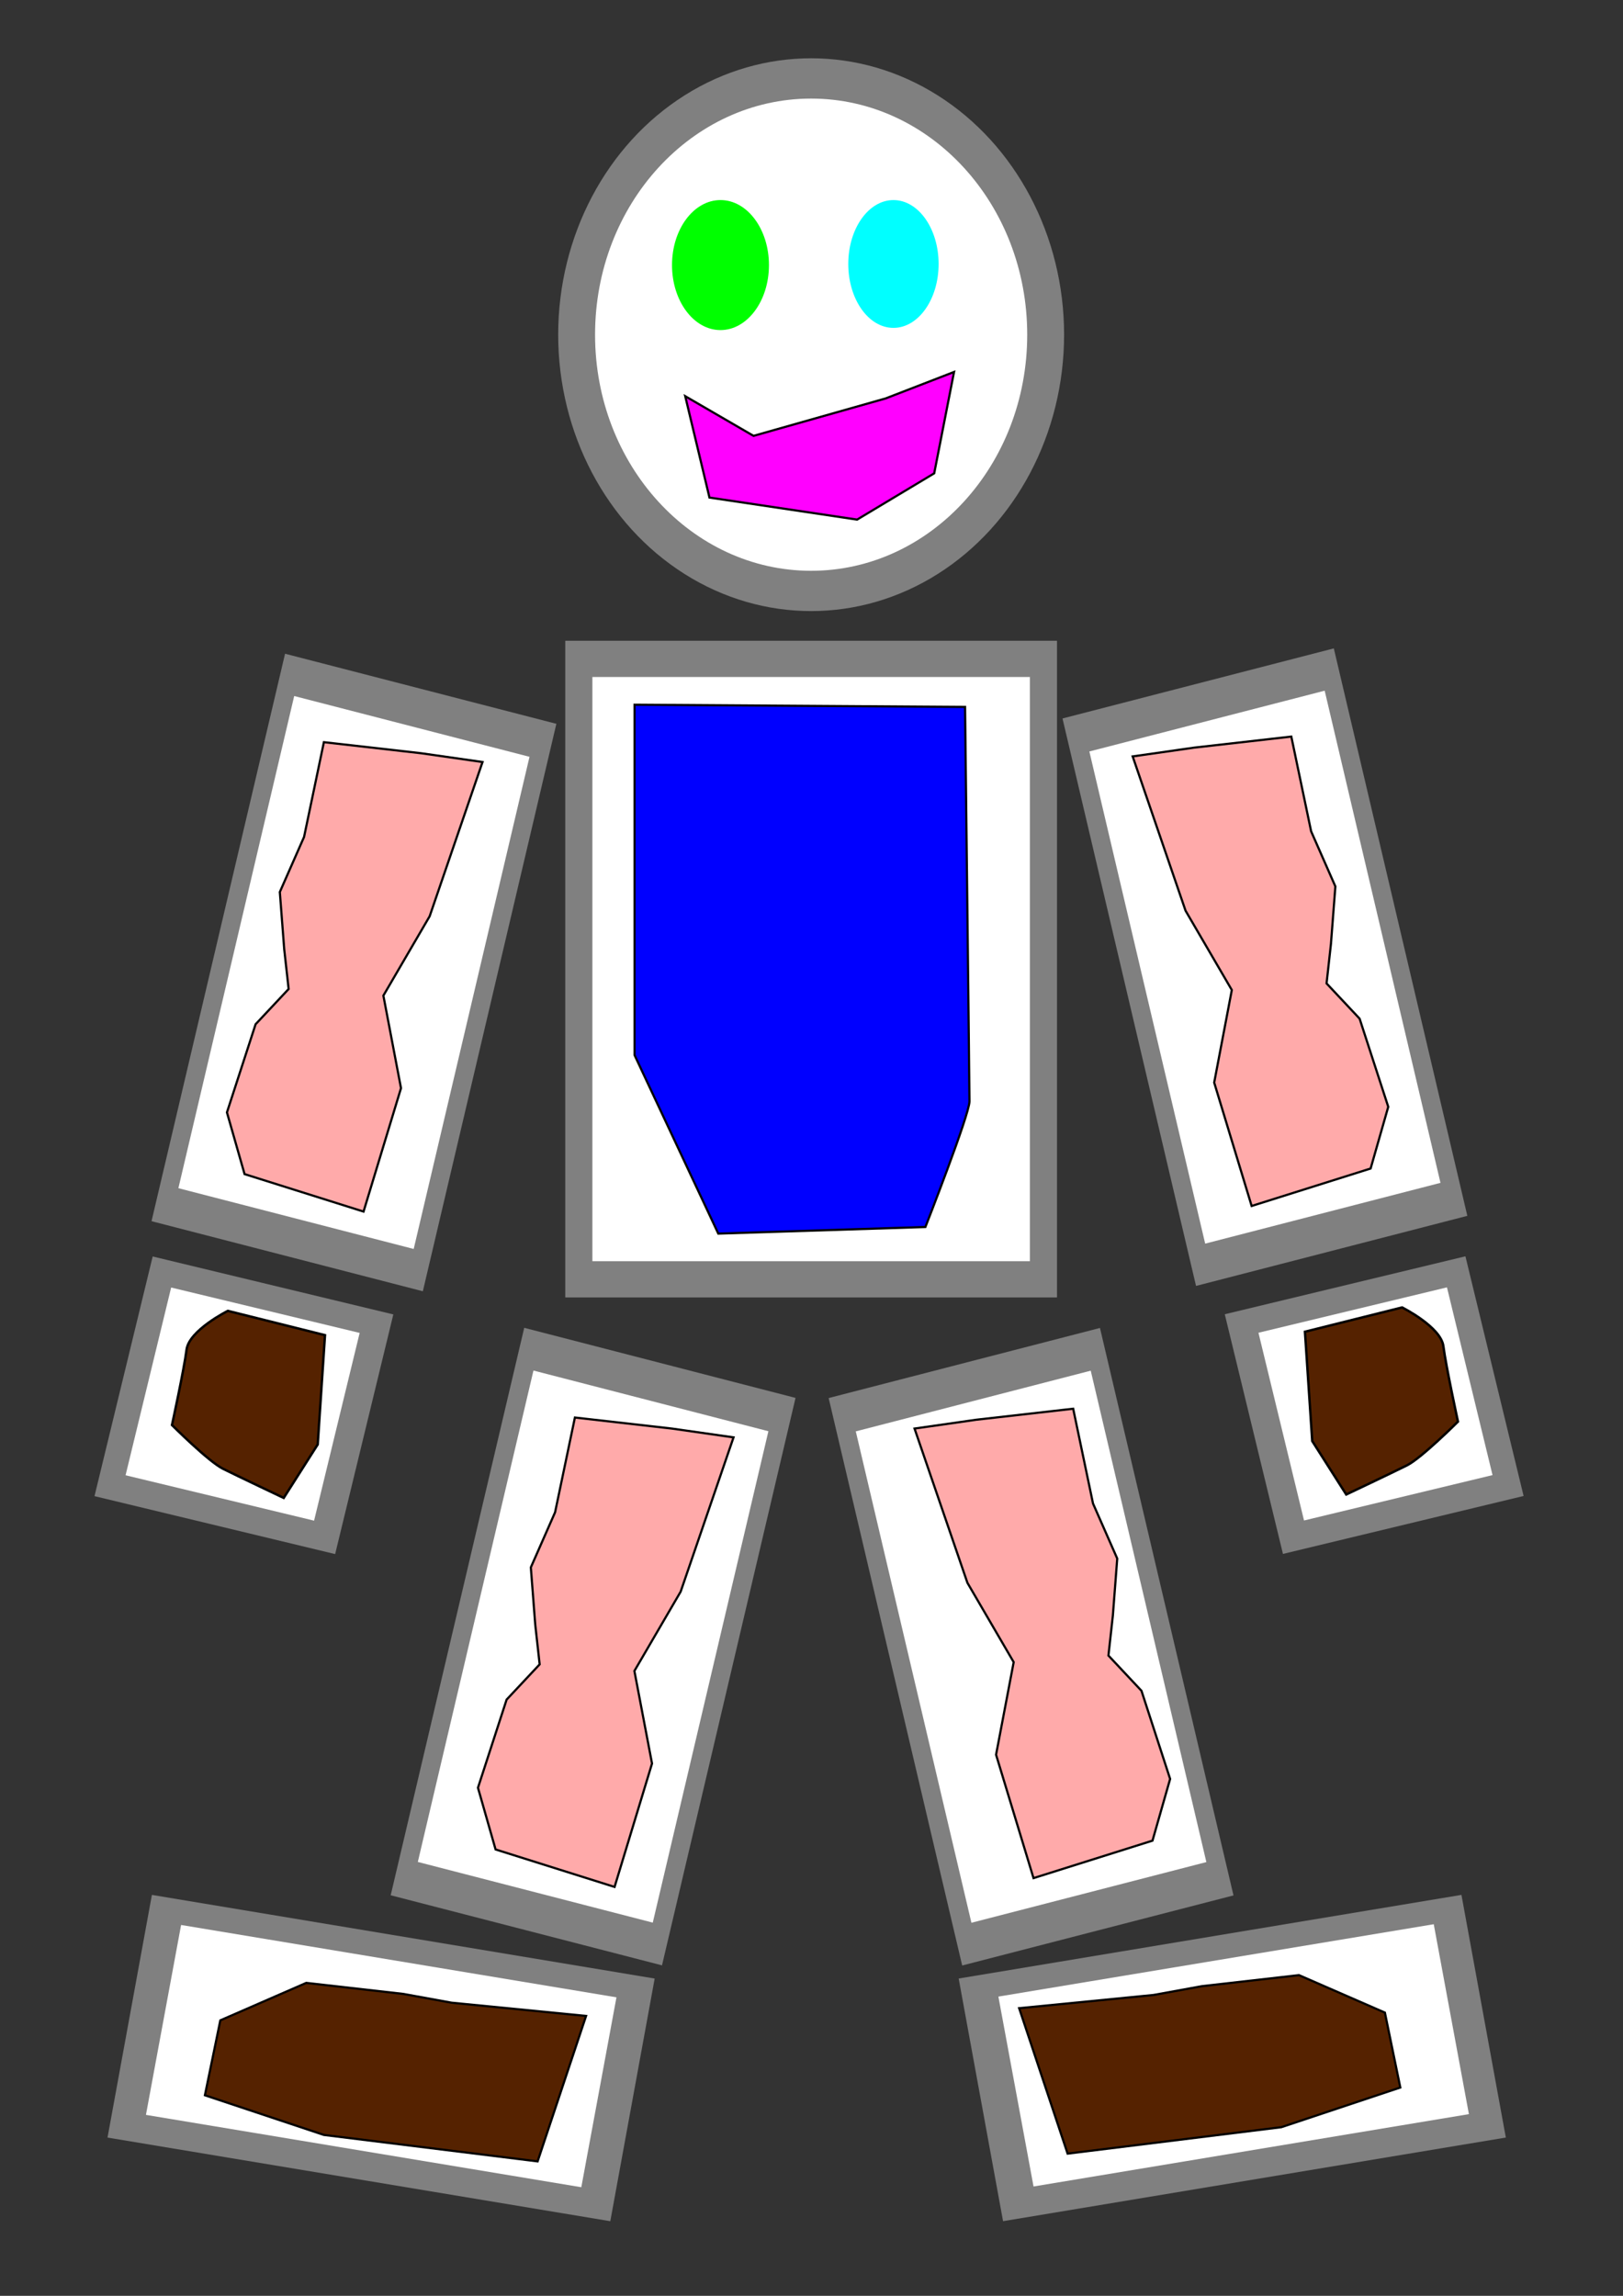 <?xml version="1.0" encoding="UTF-8" standalone="no"?>
<!-- Created with Inkscape (http://www.inkscape.org/) -->

<svg
   xmlns:dc="http://purl.org/dc/elements/1.1/"
   xmlns:cc="http://creativecommons.org/ns#"
   xmlns:rdf="http://www.w3.org/1999/02/22-rdf-syntax-ns#"
   xmlns:svg="http://www.w3.org/2000/svg"
   xmlns="http://www.w3.org/2000/svg"
   xmlns:sodipodi="http://sodipodi.sourceforge.net/DTD/sodipodi-0.dtd"
   xmlns:inkscape="http://www.inkscape.org/namespaces/inkscape"
   width="210mm"
   height="297mm"
   viewBox="0 0 744.094 1052.362"
   id="svg2"
   version="1.1"
   inkscape:version="0.91 r13725"
   sodipodi:docname="Clints.svg"
   inkscape:export-filename="/home/cefleet/Projects/CGDC/charecter.png"
   inkscape:export-xdpi="120.455"
   inkscape:export-ydpi="120.455">
  <rect x="0" y="0" width="744.094" height="1052.362" fill="#333333" stroke="none"/>
  <defs
     id="defs4" />
  <sodipodi:namedview
     id="base"
     pagecolor="#ffffff"
     bordercolor="#666666"
     borderopacity="1.0"
     inkscape:pageopacity="0.0"
     inkscape:pageshadow="2"
     inkscape:zoom="0.98994949"
     inkscape:cx="65.06795"
     inkscape:cy="487.9773"
     inkscape:document-units="px"
     inkscape:current-layer="layer1"
     showgrid="false"
     inkscape:window-width="1920"
     inkscape:window-height="1008"
     inkscape:window-x="0"
     inkscape:window-y="24"
     inkscape:window-maximized="1" />
  <g
     inkscape:label="Layer 1"
     inkscape:groupmode="layer"
     id="layer1">
    <ellipse
       style="fill:#808080;fill-opacity:1;stroke:none;stroke-width:4;stroke-linecap:square;stroke-linejoin:miter;stroke-miterlimit:4;stroke-dasharray:none;stroke-opacity:1"
       id="path4136"
       cx="371.881"
       cy="153.413"
       rx="115.97"
       ry="126.696" />
    <rect
       style="fill:#808080;fill-opacity:1;stroke:none;stroke-width:4;stroke-linecap:square;stroke-linejoin:miter;stroke-miterlimit:4;stroke-dasharray:none;stroke-opacity:1"
       id="rect4140"
       width="225.452"
       height="301.009"
       x="259.155"
       y="293.714" />
    <rect
       style="fill:#808080;fill-opacity:1;stroke:none;stroke-width:4;stroke-linecap:square;stroke-linejoin:miter;stroke-miterlimit:4;stroke-dasharray:none;stroke-opacity:1"
       id="rect4140-3"
       width="128.499"
       height="267.329"
       x="195.956"
       y="257.626"
       transform="matrix(0.968,0.25,-0.229,0.973,0,0)" />
    <rect
       style="fill:#808080;fill-opacity:1;stroke:none;stroke-width:4;stroke-linecap:square;stroke-linejoin:miter;stroke-miterlimit:4;stroke-dasharray:none;stroke-opacity:1"
       id="rect4140-3-5"
       width="128.499"
       height="267.329"
       x="-527.406"
       y="440.969"
       transform="matrix(-0.968,0.25,0.229,0.973,0,0)" />
    <rect
       style="fill:#808080;fill-opacity:1;stroke:none;stroke-width:4;stroke-linecap:square;stroke-linejoin:miter;stroke-miterlimit:4;stroke-dasharray:none;stroke-opacity:1"
       id="rect4140-3-5-3"
       width="128.499"
       height="267.329"
       x="-351.599"
       y="715.943"
       transform="matrix(-0.968,0.25,0.229,0.973,0,0)" />
    <rect
       style="fill:#808080;fill-opacity:1;stroke:none;stroke-width:4;stroke-linecap:square;stroke-linejoin:miter;stroke-miterlimit:4;stroke-dasharray:none;stroke-opacity:1"
       id="rect4140-3-5-3-5"
       width="128.499"
       height="267.329"
       x="373.562"
       y="529.558"
       transform="matrix(0.968,0.25,-0.229,0.973,0,0)" />
    <ellipse
       style="fill:#ffffff;fill-opacity:1;stroke:none;stroke-width:4;stroke-linecap:square;stroke-linejoin:miter;stroke-miterlimit:4;stroke-dasharray:none;stroke-opacity:1"
       id="path4136-6"
       cx="371.881"
       cy="153.413"
       rx="99.065"
       ry="108.228" />
    <rect
       style="fill:#ffffff;fill-opacity:1;stroke:none;stroke-width:4;stroke-linecap:square;stroke-linejoin:miter;stroke-miterlimit:4;stroke-dasharray:none;stroke-opacity:1"
       id="rect4140-3-2"
       width="111.449"
       height="231.858"
       x="204.481"
       y="275.361"
       transform="matrix(0.968,0.25,-0.229,0.973,0,0)" />
    <rect
       style="fill:#ffffff;fill-opacity:1;stroke:none;stroke-width:4;stroke-linecap:square;stroke-linejoin:miter;stroke-miterlimit:4;stroke-dasharray:none;stroke-opacity:1"
       id="rect4140-3-2-9"
       width="111.449"
       height="231.858"
       x="-518.881"
       y="458.704"
       transform="matrix(-0.968,0.25,0.229,0.973,0,0)" />
    <rect
       style="fill:#ffffff;fill-opacity:1;stroke:none;stroke-width:4;stroke-linecap:square;stroke-linejoin:miter;stroke-miterlimit:4;stroke-dasharray:none;stroke-opacity:1"
       id="rect4140-1"
       width="200.578"
       height="267.799"
       x="271.592"
       y="310.319" />
    <rect
       style="fill:#ffffff;fill-opacity:1;stroke:none;stroke-width:4;stroke-linecap:square;stroke-linejoin:miter;stroke-miterlimit:4;stroke-dasharray:none;stroke-opacity:1"
       id="rect4140-3-5-3-5-2"
       width="111.276"
       height="231.498"
       x="382.174"
       y="547.473"
       transform="matrix(0.968,0.25,-0.229,0.973,0,0)" />
    <rect
       style="fill:#ffffff;fill-opacity:1;stroke:none;stroke-width:4;stroke-linecap:square;stroke-linejoin:miter;stroke-miterlimit:4;stroke-dasharray:none;stroke-opacity:1"
       id="rect4140-3-5-3-5-2-7"
       width="111.276"
       height="231.498"
       x="-342.987"
       y="733.858"
       transform="matrix(-0.968,0.25,0.229,0.973,0,0)" />
    <rect
       style="fill:#808080;fill-opacity:1;stroke:none;stroke-width:4;stroke-linecap:square;stroke-linejoin:miter;stroke-miterlimit:4;stroke-dasharray:none;stroke-opacity:1"
       id="rect4140-3-3"
       width="113.507"
       height="113.023"
       x="203.962"
       y="543.438"
       transform="matrix(0.972,0.234,-0.236,0.972,0,0)" />
    <rect
       style="fill:#ffffff;fill-opacity:1;stroke:none;stroke-width:4;stroke-linecap:square;stroke-linejoin:miter;stroke-miterlimit:4;stroke-dasharray:none;stroke-opacity:1"
       id="rect4140-3-2-6"
       width="88.914"
       height="88.535"
       x="215.55"
       y="555.29"
       transform="matrix(0.972,0.234,-0.236,0.972,0,0)" />
    <rect
       style="fill:#808080;fill-opacity:1;stroke:none;stroke-width:4;stroke-linecap:square;stroke-linejoin:miter;stroke-miterlimit:4;stroke-dasharray:none;stroke-opacity:1"
       id="rect4140-3-3-7"
       width="113.507"
       height="113.023"
       x="-517.13"
       y="716.953"
       transform="matrix(-0.972,0.234,0.236,0.972,0,0)" />
    <rect
       style="fill:#ffffff;fill-opacity:1;stroke:none;stroke-width:4;stroke-linecap:square;stroke-linejoin:miter;stroke-miterlimit:4;stroke-dasharray:none;stroke-opacity:1"
       id="rect4140-3-2-6-5"
       width="88.914"
       height="88.535"
       x="-505.542"
       y="728.805"
       transform="matrix(-0.972,0.234,0.236,0.972,0,0)" />
    <rect
       style="fill:#808080;fill-opacity:1;stroke:none;stroke-width:4;stroke-linecap:square;stroke-linejoin:miter;stroke-miterlimit:4;stroke-dasharray:none;stroke-opacity:1"
       id="rect4140-3-3-3"
       width="233.778"
       height="113.04"
       x="224.933"
       y="845.229"
       transform="matrix(0.986,0.164,-0.18,0.984,0,0)" />
    <rect
       style="fill:#ffffff;fill-opacity:1;stroke:none;stroke-width:4;stroke-linecap:square;stroke-linejoin:miter;stroke-miterlimit:4;stroke-dasharray:none;stroke-opacity:1"
       id="rect4140-3-2-6-56"
       width="202.23"
       height="88.553"
       x="242.19"
       y="857.229"
       transform="matrix(0.987,0.164,-0.182,0.983,0,0)" />
    <rect
       style="fill:#808080;fill-opacity:1;stroke:none;stroke-width:4;stroke-linecap:square;stroke-linejoin:miter;stroke-miterlimit:4;stroke-dasharray:none;stroke-opacity:1"
       id="rect4140-3-3-3-2"
       width="233.778"
       height="113.04"
       x="-503.093"
       y="966.553"
       transform="matrix(-0.986,0.164,0.18,0.984,0,0)" />
    <rect
       style="fill:#ffffff;fill-opacity:1;stroke:none;stroke-width:4;stroke-linecap:square;stroke-linejoin:miter;stroke-miterlimit:4;stroke-dasharray:none;stroke-opacity:1"
       id="rect4140-3-2-6-56-9"
       width="202.23"
       height="88.553"
       x="-485.59"
       y="978.303"
       transform="matrix(-0.987,0.164,0.182,0.983,0,0)" />
    <ellipse
       style="fill:#00ff00;fill-opacity:1;stroke:none;stroke-width:4;stroke-linecap:square;stroke-linejoin:miter;stroke-miterlimit:4;stroke-dasharray:none;stroke-opacity:1"
       id="path4247"
       cx="330.32"
       cy="121.507"
       rx="22.223"
       ry="29.8" />
    <ellipse
       style="fill:#00ffff;fill-opacity:1;stroke:none;stroke-width:4;stroke-linecap:square;stroke-linejoin:miter;stroke-miterlimit:4;stroke-dasharray:none;stroke-opacity:1"
       id="path4247-1"
       cx="409.617"
       cy="121.002"
       rx="20.708"
       ry="29.294" />
    <path
       style="fill:#ff00ff;fill-rule:evenodd;stroke:#000000;stroke-width:1px;stroke-linecap:butt;stroke-linejoin:miter;stroke-opacity:1"
       d="m 314.157,181.611 31.315,18.183 60.609,-17.173 31.315,-12.122 -9.091,46.467 -35.355,21.213 -67.68,-10.102 z"
       id="path4264"
       inkscape:connector-curvature="0" />
    <path
       style="fill:#0000ff;fill-rule:evenodd;stroke:#000000;stroke-width:1px;stroke-linecap:butt;stroke-linejoin:miter;stroke-opacity:1"
       d="m 442.447,324.042 -151.523,-1.01 0,160.614 38.386,81.822 94.954,-3.03 c 0,0 20.203,-51.518 20.203,-57.579 0,-6.061 -2.02,-180.817 -2.02,-180.817 z"
       id="path4266"
       inkscape:connector-curvature="0" />
    <path
       style="fill:#ffaaaa;fill-rule:evenodd;stroke:#000000;stroke-width:1px;stroke-linecap:butt;stroke-linejoin:miter;stroke-opacity:1"
       d="m 192.939,345.255 -44.447,-5.051 -9.091,43.437 -11.112,25.254 2.02,26.264 2.02,18.183 -15.152,16.162 -13.132,40.406 8.081,28.284 54.548,17.173 17.173,-56.569 -8.081,-42.426 21.213,-36.365 24.244,-70.711 z"
       id="path4268"
       inkscape:connector-curvature="0" />
    <path
       style="fill:#ffaaaa;fill-rule:evenodd;stroke:#000000;stroke-width:1px;stroke-linecap:butt;stroke-linejoin:miter;stroke-opacity:1"
       d="m 547.576,342.69 44.447,-5.051 9.091,43.437 11.112,25.254 -2.02,26.264 -2.02,18.183 15.152,16.162 13.132,40.406 -8.081,28.284 -54.548,17.173 -17.173,-56.569 8.081,-42.426 -21.213,-36.365 -24.244,-70.711 z"
       id="path4268-2"
       inkscape:connector-curvature="0" />
    <path
       style="fill:#ffaaaa;fill-rule:evenodd;stroke:#000000;stroke-width:1px;stroke-linecap:butt;stroke-linejoin:miter;stroke-opacity:1"
       d="m 308.023,654.827 -44.447,-5.051 -9.091,43.437 -11.112,25.254 2.02,26.264 2.02,18.183 -15.152,16.162 -13.132,40.406 8.081,28.284 54.548,17.173 17.173,-56.569 -8.081,-42.426 21.213,-36.365 24.244,-70.711 z"
       id="path4268-7"
       inkscape:connector-curvature="0" />
    <path
       style="fill:#ffaaaa;fill-rule:evenodd;stroke:#000000;stroke-width:1px;stroke-linecap:butt;stroke-linejoin:miter;stroke-opacity:1"
       d="m 447.571,650.786 44.447,-5.051 9.091,43.437 11.112,25.254 -2.02,26.264 -2.02,18.183 15.152,16.162 13.132,40.406 -8.081,28.284 -54.548,17.173 -17.173,-56.569 8.081,-42.426 -21.213,-36.365 -24.244,-70.711 z"
       id="path4268-0"
       inkscape:connector-curvature="0" />
    <path
       style="fill:#552200;fill-rule:evenodd;stroke:#000000;stroke-width:1.102px;stroke-linecap:butt;stroke-linejoin:miter;stroke-opacity:1"
       d="m 149.001,612.014 -44.542,-11.135 c 0,0 -17.817,8.908 -18.93,17.817 -1.114,8.908 -6.681,34.52 -6.681,34.52 0,0 16.703,16.703 23.384,20.044 6.681,3.341 27.839,13.363 27.839,13.363 l 15.59,-24.498 z"
       id="path4297"
       inkscape:connector-curvature="0" />
    <path
       style="fill:#552200;fill-rule:evenodd;stroke:#000000;stroke-width:1.102px;stroke-linecap:butt;stroke-linejoin:miter;stroke-opacity:1"
       d="m 598.278,610.443 44.542,-11.135 c 0,0 17.817,8.908 18.93,17.817 1.114,8.908 6.681,34.52 6.681,34.52 0,0 -16.703,16.703 -23.384,20.044 -6.681,3.341 -27.839,13.363 -27.839,13.363 L 601.619,660.553 Z"
       id="path4297-9"
       inkscape:connector-curvature="0" />
    <path
       style="fill:#552200;fill-rule:evenodd;stroke:#000000;stroke-width:1px;stroke-linecap:butt;stroke-linejoin:miter;stroke-opacity:1;fill-opacity:1"
       d="m 184.858,913.971 -44.447,-5.051 -39.396,17.173 -7.071,34.345 54.548,18.183 97.985,12.122 22.223,-66.67 -61.619,-6.061 z"
       id="path4314"
       inkscape:connector-curvature="0" />
    <path
       style="fill:#552200;fill-opacity:1;fill-rule:evenodd;stroke:#000000;stroke-width:1px;stroke-linecap:butt;stroke-linejoin:miter;stroke-opacity:1"
       d="m 551.085,910.419 44.447,-5.051 39.396,17.173 7.071,34.345 -54.548,18.183 -97.985,12.122 -22.223,-66.67 61.619,-6.061 z"
       id="path4314-3"
       inkscape:connector-curvature="0" />
  </g>
</svg>
